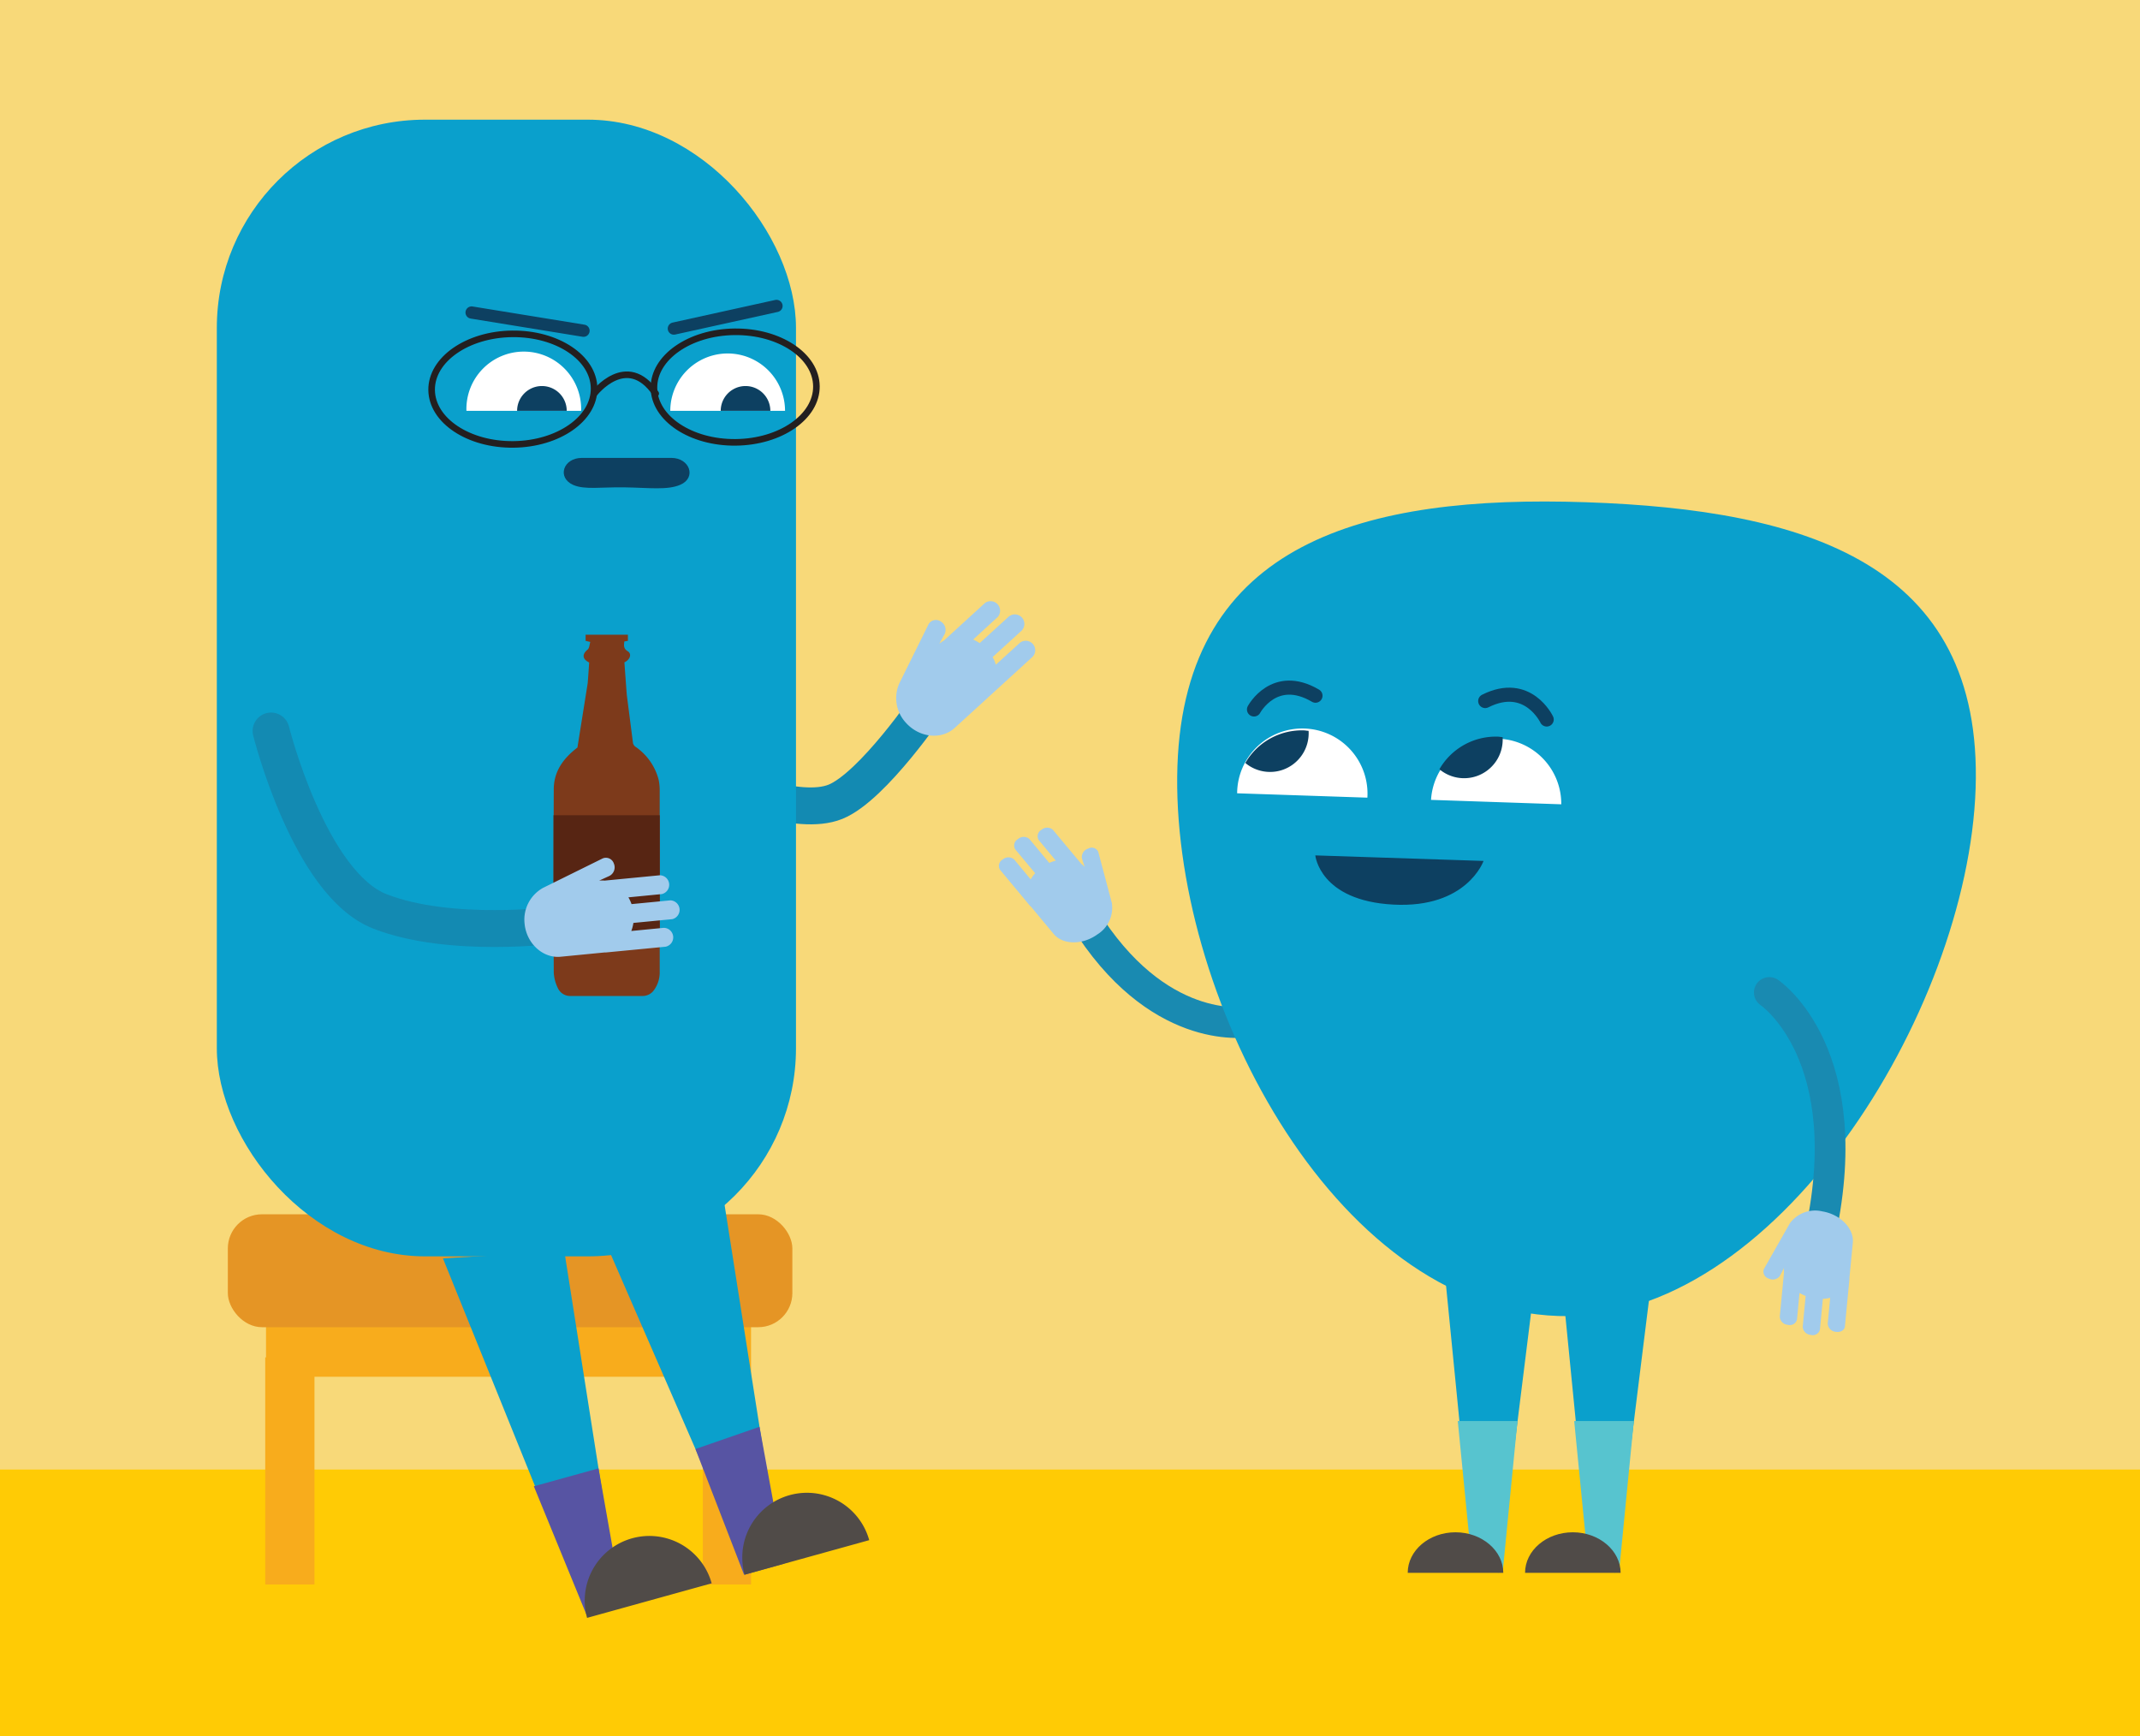 <svg id="Layer_1" data-name="Layer 1" xmlns="http://www.w3.org/2000/svg" viewBox="0 0 348 282.35"><rect x="0" y="0" width="348" height="282.35" fill="#333333" stroke="none"/><defs><style>.cls-1{fill:#f8d979;}.cls-2{fill:#ffcb05;}.cls-3{fill:#f8ac1c;}.cls-4{fill:#e59525;}.cls-10,.cls-11,.cls-14,.cls-15,.cls-5{fill:none;stroke-linecap:round;stroke-miterlimit:10;}.cls-5{stroke:#138ab2;stroke-width:6px;}.cls-6{fill:#a1cbec;}.cls-7{fill:#0aa0cc;}.cls-8{fill:#0d4061;}.cls-9{fill:#fff;}.cls-10,.cls-15{stroke:#0d4061;}.cls-10{stroke-width:1.99px;}.cls-11{stroke:#231f20;stroke-width:1.07px;}.cls-12{fill:#5754a3;}.cls-13{fill:#504b48;}.cls-14{stroke:#198ab1;stroke-width:5px;}.cls-15{stroke-width:2.29px;}.cls-16{fill:#57c4cf;}.cls-17{fill:#7d3a1b;}.cls-18{fill:#572513;}</style></defs><polyline class="cls-1" points="0 282.35 0 0 348 0 348 282.35"/><rect class="cls-2" y="238.97" width="348" height="43.38"/><polyline class="cls-3" points="122.13 257.66 114.29 257.66 114.29 223.88 51.14 223.88 51.14 257.66 43.13 257.66 43.13 220.73 43.26 220.73 43.26 213.53 122.13 213.53 122.13 220.83"/><rect class="cls-4" x="37.05" y="197.46" width="91.8" height="18.36" rx="5.55"/><path class="cls-5" d="M151.25,114.17s-9.29,13.74-15.39,16.21S118,127.69,118,127.69"/><path class="cls-6" d="M146.24,111.13a5.9,5.9,0,0,0,1.13,6.46c2.19,2.39,5.74,2.74,7.89.77l5.32-4.85.1-.11.07-.05,7.17-6.55a1.54,1.54,0,0,0-2.07-2.27l-3.91,3.56a6,6,0,0,0-.52-1.24l4.69-4.28A1.55,1.55,0,0,0,164,100.3l-4.69,4.28a6.43,6.43,0,0,0-1.06-.58l4-3.67a1.55,1.55,0,0,0-2.07-2.28l-6.71,6.13a4.56,4.56,0,0,0-.73.51l.89-1.61a1.59,1.59,0,0,0-.62-2h0a1.38,1.38,0,0,0-2,.41"/><rect class="cls-7" x="35.26" y="19.46" width="94.18" height="184.84" rx="33.85"/><path class="cls-8" d="M109.17,74.46c3,0,4.13,3.22,1.46,4.37-2.11.91-5.06.48-9.11.42-3.77-.06-6.42.42-8.3-.39-2.68-1.18-1.66-4.4,1.41-4.4Z"/><path class="cls-9" d="M75.85,66.81a9.33,9.33,0,1,1,18.65,0"/><path class="cls-9" d="M109,66.81a9.33,9.33,0,1,1,18.66,0"/><line class="cls-10" x1="76.69" y1="50.82" x2="94.89" y2="53.78"/><line class="cls-10" x1="126.27" y1="49.75" x2="109.58" y2="53.43"/><path class="cls-8" d="M84.09,66.81a4,4,0,0,1,8.07,0"/><path class="cls-8" d="M117.2,66.81a4,4,0,0,1,8.07,0"/><ellipse class="cls-11" cx="83.4" cy="63.28" rx="13.21" ry="8.99" transform="translate(-0.67 0.89) rotate(-0.61)"/><ellipse class="cls-11" cx="119.55" cy="62.95" rx="13.21" ry="8.99" transform="translate(-0.66 1.27) rotate(-0.61)"/><path class="cls-11" d="M96.63,64s5.29-6.88,10,0"/><path class="cls-5" d="M44.08,118.87s6.2,24.88,17.73,29.35,28.73,2.2,28.73,2.2"/><polyline class="cls-7" points="72.03 204.63 93.02 256.56 99.83 254.68 91.77 203.46"/><polygon class="cls-12" points="101.27 261.05 95.41 262.67 86.81 241.69 97.33 238.78 101.27 261.05"/><path class="cls-13" d="M115.73,257.47a10.51,10.51,0,1,0-20.26,5.62"/><polyline class="cls-7" points="97.94 200.81 119.17 249.59 125.98 247.7 117.05 190.99"/><polygon class="cls-12" points="127.58 254.25 121 256.08 113.09 235.63 123.51 232.02 127.58 254.25"/><path class="cls-13" d="M141.35,250.45a10.51,10.51,0,0,0-20.26,5.62"/><path class="cls-14" d="M203.08,166.15s-13.73,2.61-25.68-15.2"/><path class="cls-7" d="M321.27,128.22c-1.24,36.54-32.81,87-67.86,85.78-36.91-1.24-63.17-52.88-61.94-89.42s30.58-44.12,66.41-42.91S322.5,91.67,321.27,128.22Z"/><path class="cls-9" d="M201.18,129a10.6,10.6,0,1,1,21.18.71"/><path class="cls-9" d="M232.71,130.07a10.6,10.6,0,0,1,21.18.72"/><path class="cls-15" d="M203.92,115.37s3.31-6.18,10-2.24"/><path class="cls-15" d="M251.52,117s-3.06-6.49-10-3"/><path class="cls-8" d="M241.25,140s-2.7,7.74-14.68,7.1-12.68-8-12.68-8Z"/><polyline class="cls-7" points="239.63 254.41 234.99 207.43 249.73 207.43 243.71 255.77 240.14 252.3"/><polygon class="cls-16" points="246.77 231.08 237.06 231.08 239.45 255.38 244.39 255.38 246.77 231.08"/><path class="cls-13" d="M228.92,255.77c0-3.64,3.47-6.6,7.77-6.6s7.77,3,7.77,6.6"/><polyline class="cls-7" points="258.55 254.41 253.91 207.43 268.65 207.43 262.63 255.77 259.06 252.3"/><polygon class="cls-16" points="265.69 231.08 255.99 231.08 258.38 255.38 263.31 255.38 265.69 231.08"/><path class="cls-13" d="M248,255.77c0-3.64,3.48-6.6,7.77-6.6s7.77,3,7.77,6.6"/><path class="cls-8" d="M208.54,125.2a6.3,6.3,0,0,0,4.26-6.36c-.25,0-.5-.06-.75-.07a10.62,10.62,0,0,0-9.54,5.3A6.29,6.29,0,0,0,208.54,125.2Z"/><path class="cls-8" d="M240.09,126.22a6.28,6.28,0,0,0,4.26-6.36c-.25,0-.49-.06-.75-.07a10.59,10.59,0,0,0-9.53,5.3A6.27,6.27,0,0,0,240.09,126.22Z"/><path class="cls-17" d="M102.94,120.87a1.08,1.08,0,0,0,.44.59,9.34,9.34,0,0,1,3.73,5.35,8.29,8.29,0,0,1,.17,1.72q0,14.72,0,29.43a4.9,4.9,0,0,1-.9,3,2.25,2.25,0,0,1-1.89,1H92.82a2.2,2.2,0,0,1-2.13-1.34,6.46,6.46,0,0,1-.64-2.48q-.06-14.88,0-29.76c0-3,1.61-5.1,3.85-6.82l1.67-10.46c.09-1.11.16-2.22.24-3.37-1.14-.56-1.17-1.35-.25-2.1.28-.22.29-.78.43-1.24l-.76-.18v-1h6.88v1l-.58.1c-.07.62-.17,1.15.54,1.58s.42,1.37-.53,1.82c.13,1.75.25,3.52.39,5.29Z"/><path class="cls-14" d="M287.72,161.39s15.06,10.08,8,40.59"/><rect class="cls-18" x="90.01" y="132.57" width="17.28" height="21.39"/><path class="cls-6" d="M88.31,144.38a5.9,5.9,0,0,0-3,5.85c.32,3.22,3,5.63,5.85,5.35l7.17-.7.15,0h.07l9.68-.93a1.55,1.55,0,0,0-.3-3.07l-5.27.51a6.14,6.14,0,0,0,.34-1.31l6.31-.61a1.55,1.55,0,0,0-.3-3.06l-6.31.61a6.51,6.51,0,0,0-.51-1.1l5.43-.53a1.55,1.55,0,0,0-.3-3.06l-9,.87a4.4,4.4,0,0,0-.89,0l1.67-.76a1.57,1.57,0,0,0,.73-2h0a1.36,1.36,0,0,0-1.82-.85"/><path class="cls-6" d="M180.8,146.82a5.1,5.1,0,0,1-2.35,5.13c-2.42,1.75-5.62,1.71-7.1-.07l-3.67-4.41-.07-.09-.05,0-4.94-5.94a1.19,1.19,0,0,1,.44-1.68,1.43,1.43,0,0,1,1.86,0l2.69,3.24a5.47,5.47,0,0,1,.72-1l-3.23-3.88a1.19,1.19,0,0,1,.45-1.68,1.39,1.39,0,0,1,1.85,0l3.23,3.88a6.37,6.37,0,0,1,1.06-.37l-2.77-3.34a1.18,1.18,0,0,1,.44-1.67,1.4,1.4,0,0,1,1.86,0l4.63,5.55a3.5,3.5,0,0,1,.53.49l-.44-1.39a1.43,1.43,0,0,1,1-1.59h0a1.17,1.17,0,0,1,1.65.5"/><path class="cls-6" d="M291.05,198.94a5.09,5.09,0,0,1,5.3-1.95c2.94.49,5.17,2.79,4.95,5.1l-.55,5.7a.5.5,0,0,1,0,.12V208l-.74,7.7c-.05.61-.73,1-1.5.87a1.41,1.41,0,0,1-1.29-1.34l.4-4.19a5.79,5.79,0,0,1-1.19.17l-.48,5a1.2,1.2,0,0,1-1.51.86,1.4,1.4,0,0,1-1.29-1.33l.48-5a7.24,7.24,0,0,1-1-.49l-.41,4.32a1.2,1.2,0,0,1-1.51.86,1.4,1.4,0,0,1-1.29-1.33l.69-7.2a3.44,3.44,0,0,1,0-.72l-.66,1.29a1.43,1.43,0,0,1-1.82.44h0a1.18,1.18,0,0,1-.8-1.53"/></svg>